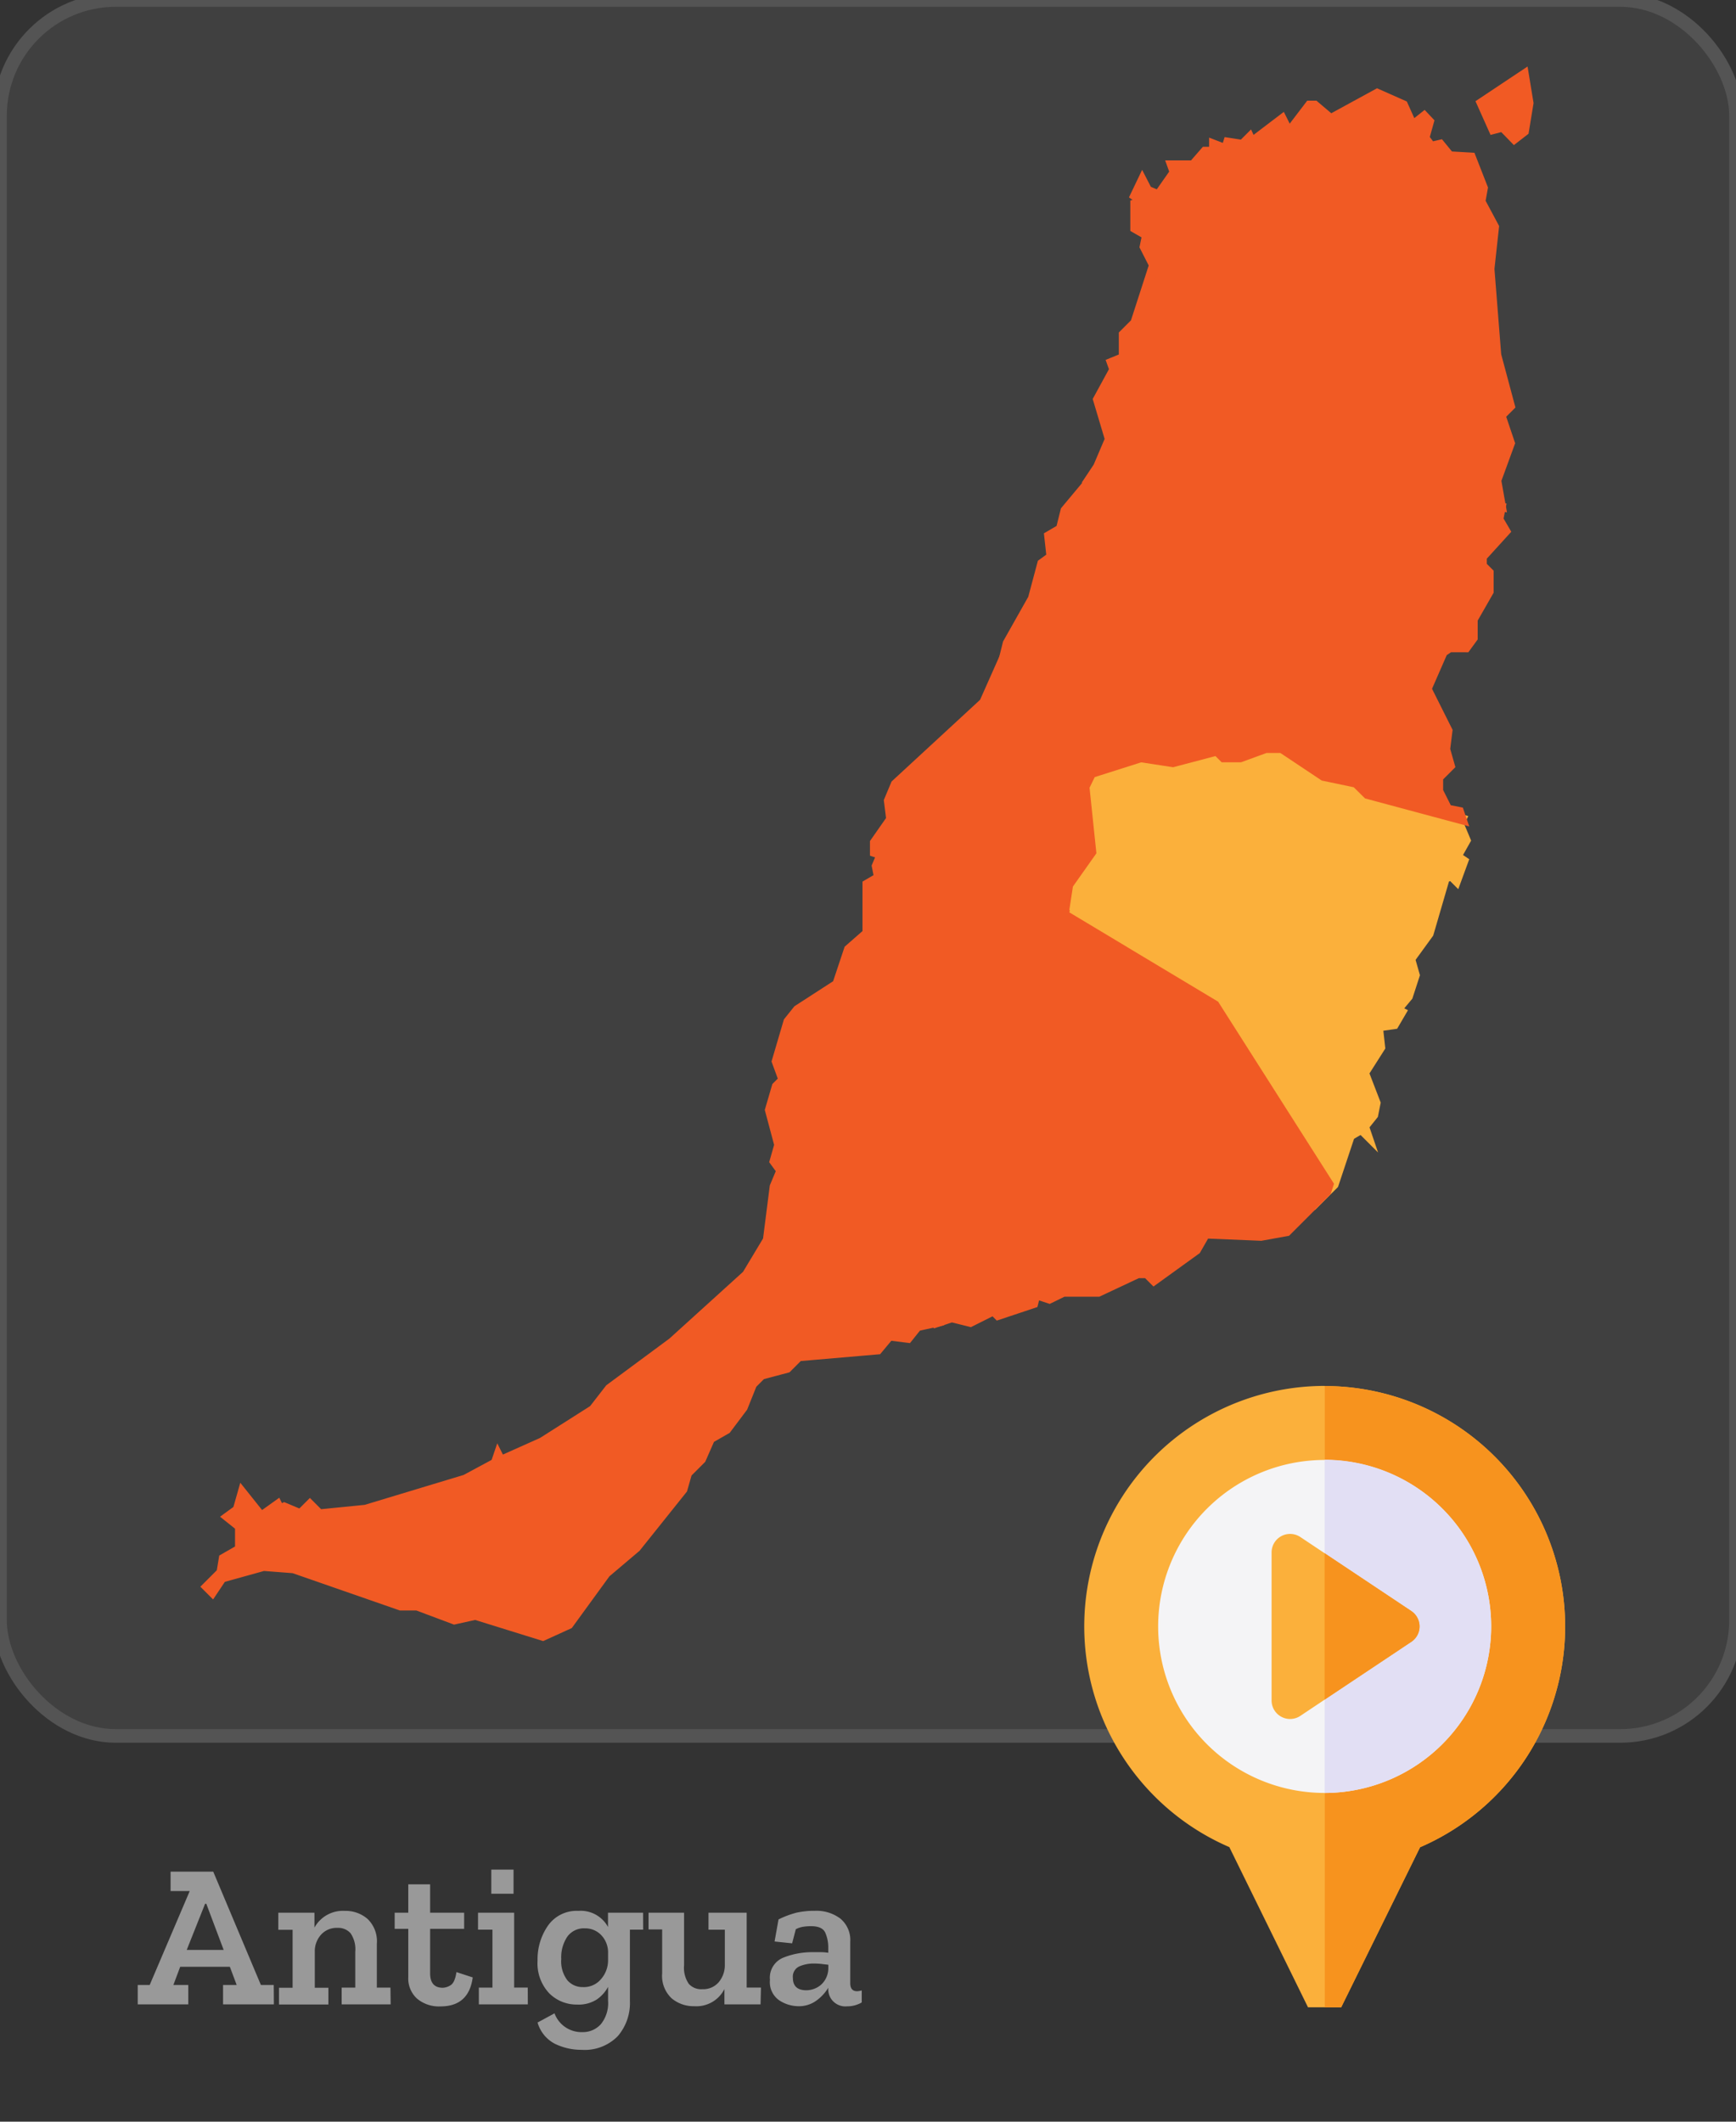 <svg id="Municipios_de_la_provincia_de_Santa_Cruz_de_Tenerife" data-name="Municipios de la provincia de Santa Cruz de Tenerife" xmlns="http://www.w3.org/2000/svg" viewBox="0 0 255.12 311.81"><rect x="0" y="0" width="255.12" height="311.81" fill="#333333" stroke="none"/><defs><style>.cls-1{fill:#404040;stroke:#545454;stroke-width:2px;}.cls-1,.cls-2,.cls-3{stroke-miterlimit:10;}.cls-2,.cls-5{fill:#fbb03b;}.cls-2{stroke:#fbb03b;}.cls-2,.cls-3{stroke-width:1.52px;}.cls-3{fill:#f15a24;stroke:#f15a24;}.cls-4{fill:#999;}.cls-6{fill:#f7931e;}.cls-7{fill:#f4f4f6;}.cls-8{fill:#e2dff4;}</style></defs><title>antiguamap</title><rect class="cls-1" width="255.12" height="255.12" rx="17.01" ry="17.01"/><path id="Antigua" class="cls-2" d="M214.69,120.42l-.34.68,1,2.39L214,125.89l1,.68-1,2.73-.68-.68-1,.34-2.39,8.2-2.73,3.76.68,2.39-1,3.08-1.71,2.05.68.34-1,1.71-2.39.34.34,3.08-2.39,3.76,1.71,4.44-.34,1.71-1.37,1.71.34,1-.68-.68-1.71,1-2.39,7.18-1,1,.34-1-16.74-26.31-22.21-13.33.68-4.44,3.42-4.78-1-9.57,1-2.05,7.52-2.39,4.44.68,6.49-1.71,1,1h2.39l3.76-1.37h2.39l6.15,4.1,4.78,1,1.71,1.71Z"/><path id="Betancuria" class="cls-3" d="M147.38,97.18l4.44,1,4.1-1,2.39,1.71h2.05l1,3.42-.68,2.05,7.18,6.83-7.52,2.39-1,2.05,1,9.57L156.95,130l-.68,4.44-6.83-1-1.37,1.71L144,131H138.5L136.79,129V127.6l-1.71-1.71-5.47-.34-1-.34v-1.37l2.39-3.42-.34-2.73,1-2.39,13-12Z"/><path id="La_Oliva" data-name="La Oliva" class="cls-3" d="M223.93,11.06l-6.14,4.09,1.69,3.78,1.38-.36,1.69,1.74,1.38-1.07.67-4.09Zm-21.53,2.76-6.85,3.74-2.36-2h-.71L189.4,19.6l-1-2L183.93,21l-.31-.67-1,1L180.5,21l-.31,1-1.74-.67v1h-1.33l-1.74,2h-3.07l.36,1-2.4,3.43-1.69-.71-.71-1.38-1,2.09,1.38,1-1.38.31v3.43l1.74,1-.36,1.74,1.38,2.71-2.76,8.54-1.69,1.69v3.43l-1.74.71.36,1-2.4,4.4,1.74,5.83-1.74,4.09-1.33,2,5.47,2.76,6.45,1h5.16l6.14-2.4,7.16,1,6.5-1.69,1.69,1.69,2.09.36,4.09-1.38,15.71,2.4-.67-3.78,2-5.47-1.38-4.09,1.38-1.38-2-7.47-1-12.68.67-6.14-2-3.74.36-2-1.74-4.45L213,23l-1.38-1.69-1.33.31-1-1.33.67-2.4-.67-.71-1.74,1.38-1.38-3.07Z"/><path id="Pájara" class="cls-3" d="M129.61,125.55l5.47.34,1.71,1.71V129L138.5,131H144l4.1,4.1,1.37-1.71,6.83,1-1.37,5.81,1.71,1v1.37l-3.76,3.08-1,2.05-3.08,2.39-2.39.68-10.93,10.59-1.71.68-1.37-1-3.76,1.71.34,2.73,2.73.68,2.39,3.42.68,1.71-1.37,3.08,1.37,3.76-.68,3.08,1,2.05-1,2.73.68,3.76,2.73,2.73.34,1.71-3.08.68-1.37,1.71-2.73-.34-1.71,2.05-11.62,1-1.71,1.71-3.76,1-1.37,1.37-1.37,3.42L106.72,210l-2.39,1.37L103,214.4l-2.05,2.05-.68,2.39-6.83,8.54-4.44,3.76-5.47,7.52-3.76,1.71-9.91-3.08-3.08.68-5.47-2.05H58.88l-15.72-5.47-4.44-.34-6.15,1.71-1.37,2.05-.68-.68,2.05-2.05.34-2.05,2.39-1.37v-3.42l-1.71-1.37,1.37-1,.68-2.39,2.73,3.42,2.39-1.71.34.68.68-.34,2.39,1,1.37-1.37,1.37,1.37,6.83-.68,14.69-4.44,4.44-2.39.34-1,.34.68L79.72,212l7.52-4.78,2.39-3.08,9.23-6.83,10.93-9.91,3.08-5.13,1-7.86,1-2.39-1-1.37.68-2.39-1.37-5.13,1-3.42,1-1-1-2.73,1.71-5.81,1.37-1.71,5.81-3.76,1.71-5.13,2.73-2.39V130l1.71-1-.34-1.71Z"/><path id="Puerto_del_Rosario" data-name="Puerto del Rosario" class="cls-3" d="M220.5,74.63l-.34,1.71,1,1.71-3.42,3.76v1.37l1,1v2.73L216.4,91v2.73l-1,1.37H213l-1,.68-2.39,5.47,3.08,6.15-.34,2.73.68,2.39-1.71,1.71v2.05l1.37,2.73,1.71.34.34,1L201,116.66,199.32,115l-4.78-1-6.15-4.1H186l-3.76,1.37h-2.39l-1-1-6.49,1.71-4.44-.68-7.18-6.83.68-2.05-1-3.42h-2.05l-2.39-1.71-4.1,1-4.44-1,.68-2.73L151.82,88l1.37-5.13,1.37-1-.34-3.08,1.71-1,.68-2.73,3.42-4.1,5.47,2.73,6.49,1h5.13l6.15-2.39,7.18,1,6.49-1.71,1.71,1.71,2.05.34,4.1-1.37Z"/><path id="Tuineje" class="cls-3" d="M194.88,175.1l-5.81,5.81-3.76.68-8.2-.34-1.37,2.39-6.15,4.44-1-1H167.2l-5.81,2.73h-5.13l-2.05,1-2.05-.68-.34,1.37-5.13,1.71-.68-.68-3.42,1.71-2.73-.68-2.05.68-.34-1.71-2.73-2.73-.68-3.76,1-2.73-1-2.05.68-3.08-1.37-3.76,1.37-3.08-.68-1.71-2.39-3.42-2.73-.68-.34-2.73,3.76-1.71,1.37,1,1.71-.68,10.93-10.59,2.39-.68,3.08-2.39,1-2.05,3.76-3.08v-1.37l-1.71-1,1.37-5.81,22.21,13.33,16.74,26.31Z"/><path class="cls-4" d="M40.25,294.57H32.78v-2.85h2l-1-2.67H26.48l-1,2.67h2.19v2.85H20.24v-2.85H22l5.88-13.8H25.07v-2.85h6.27l7,16.65h1.89Zm-7.38-8-2.55-6.78h-.18l-2.7,6.78Z"/><path class="cls-4" d="M57.41,294.57h-7.2v-2.46h2v-5.28a4.16,4.16,0,0,0-.69-2.71,2.41,2.41,0,0,0-1.92-.79,3.07,3.07,0,0,0-2.42,1,3.63,3.63,0,0,0-.92,2.43v5.37h2v2.46H41v-2.46h2v-8.52h-2.1V281.1h5.31v2.19a4.78,4.78,0,0,1,4.47-2.46A4.93,4.93,0,0,1,54,282a4.54,4.54,0,0,1,1.38,3.66v6.45h2Z"/><path class="cls-4" d="M69.47,290.61q-.57,4.26-4.74,4.26a5,5,0,0,1-3.44-1.14A4,4,0,0,1,60,290.55v-7.08H58V281.1h2v-4.17h3.21v4.17h5v2.37h-5V290q0,2.13,1.86,2.13a2.28,2.28,0,0,0,1.14-.37q.63-.37.87-1.93Z"/><path class="cls-4" d="M77.57,294.57h-7.2v-2.46h2v-8.52H70.25V281.1h5.31v11h2ZM72.2,278.31v-3.54h3.27v3.54Z"/><path class="cls-4" d="M94.52,283.59H92.57v10.47a7.46,7.46,0,0,1-1.79,5.19,6.81,6.81,0,0,1-5.33,2,8.79,8.79,0,0,1-3.93-.9A5.09,5.09,0,0,1,79,297.24l2.49-1.35a4.23,4.23,0,0,0,4.08,2.76,3.55,3.55,0,0,0,2.76-1.2A4.94,4.94,0,0,0,89.36,294v-2a5.32,5.32,0,0,1-1.64,1.84,4.93,4.93,0,0,1-2.92.76,5.69,5.69,0,0,1-4.1-1.67A6.42,6.42,0,0,1,79,288.12,8.64,8.64,0,0,1,80.53,283,5.14,5.14,0,0,1,85,280.83a4.55,4.55,0,0,1,4.35,2.37v-2.1h5.16Zm-5.16,4.56v-1.08a3.67,3.67,0,0,0-1-2.67,3.21,3.21,0,0,0-2.4-1,3,3,0,0,0-2.58,1.21,5.41,5.41,0,0,0-.9,3.29,4.6,4.6,0,0,0,.9,3.13,2.92,2.92,0,0,0,2.28,1,3.27,3.27,0,0,0,2.69-1.2A4.17,4.17,0,0,0,89.36,288.15Z"/><path class="cls-4" d="M111.77,294.57h-5.31v-2.25a4.61,4.61,0,0,1-4.44,2.52,5,5,0,0,1-3.31-1.15,4.51,4.51,0,0,1-1.4-3.68v-6.45h-2V281.1h5.22v7.74a4.16,4.16,0,0,0,.69,2.71,2.44,2.44,0,0,0,2,.79,3,3,0,0,0,2.38-1,3.87,3.87,0,0,0,.92-2.49v-5.25h-2.4V281.1h5.61v11h2.1Z"/><path class="cls-4" d="M114.41,282.09a13.23,13.23,0,0,1,2.67-1,12.11,12.11,0,0,1,2.7-.27,5.83,5.83,0,0,1,3.71,1.14,4.08,4.08,0,0,1,1.46,3.42v6.06q0,1.2,1,1.2a2.62,2.62,0,0,0,.69-.12l0,1.77a4.26,4.26,0,0,1-2.16.57,2.52,2.52,0,0,1-2.76-2.67v-.06A6.37,6.37,0,0,1,120,294a4.33,4.33,0,0,1-2.71.84,5.17,5.17,0,0,1-2.77-.86,3.24,3.24,0,0,1-1.37-3,3.18,3.18,0,0,1,2-3.29,11.42,11.42,0,0,1,4.29-.79q.57,0,1.17,0t1.11.09v-.75a5.34,5.34,0,0,0-.42-2.16q-.42-1-2.1-1a7.45,7.45,0,0,0-1.19.09,3.41,3.41,0,0,0-1.06.36l-.54,2.07-2.58-.27Zm7.32,7.14v-.48l-1-.12a10,10,0,0,0-1.11-.06,5.22,5.22,0,0,0-2.15.42,1.65,1.65,0,0,0-.95,1.68q0,1.83,2,1.83a3.38,3.38,0,0,0,2.16-.83A3.29,3.29,0,0,0,121.73,289.23Z"/><path class="cls-5" d="M194.66,203.68a35.34,35.34,0,0,0-14,67.78L192.22,295h4.88l11.59-23.52a35.34,35.34,0,0,0-14-67.78Z"/><path class="cls-6" d="M197.1,295l11.59-23.52a35.34,35.34,0,0,0-14-67.78V295Z"/><path class="cls-7" d="M194.66,263.5A24.47,24.47,0,1,1,219.14,239,24.5,24.5,0,0,1,194.66,263.5Z"/><path class="cls-8" d="M219.14,239a24.5,24.5,0,0,0-24.47-24.47V263.5A24.5,24.5,0,0,0,219.14,239Z"/><path class="cls-5" d="M189.59,252.63a2.72,2.72,0,0,1-2.72-2.72V228.15a2.72,2.72,0,0,1,4.23-2.26l16.31,10.88a2.72,2.72,0,0,1,0,4.52L191.1,252.17a2.72,2.72,0,0,1-1.51.46Z"/><path class="cls-6" d="M207.41,236.77l-12.75-8.5v21.52l12.75-8.5a2.72,2.72,0,0,0,0-4.52Z"/></svg>